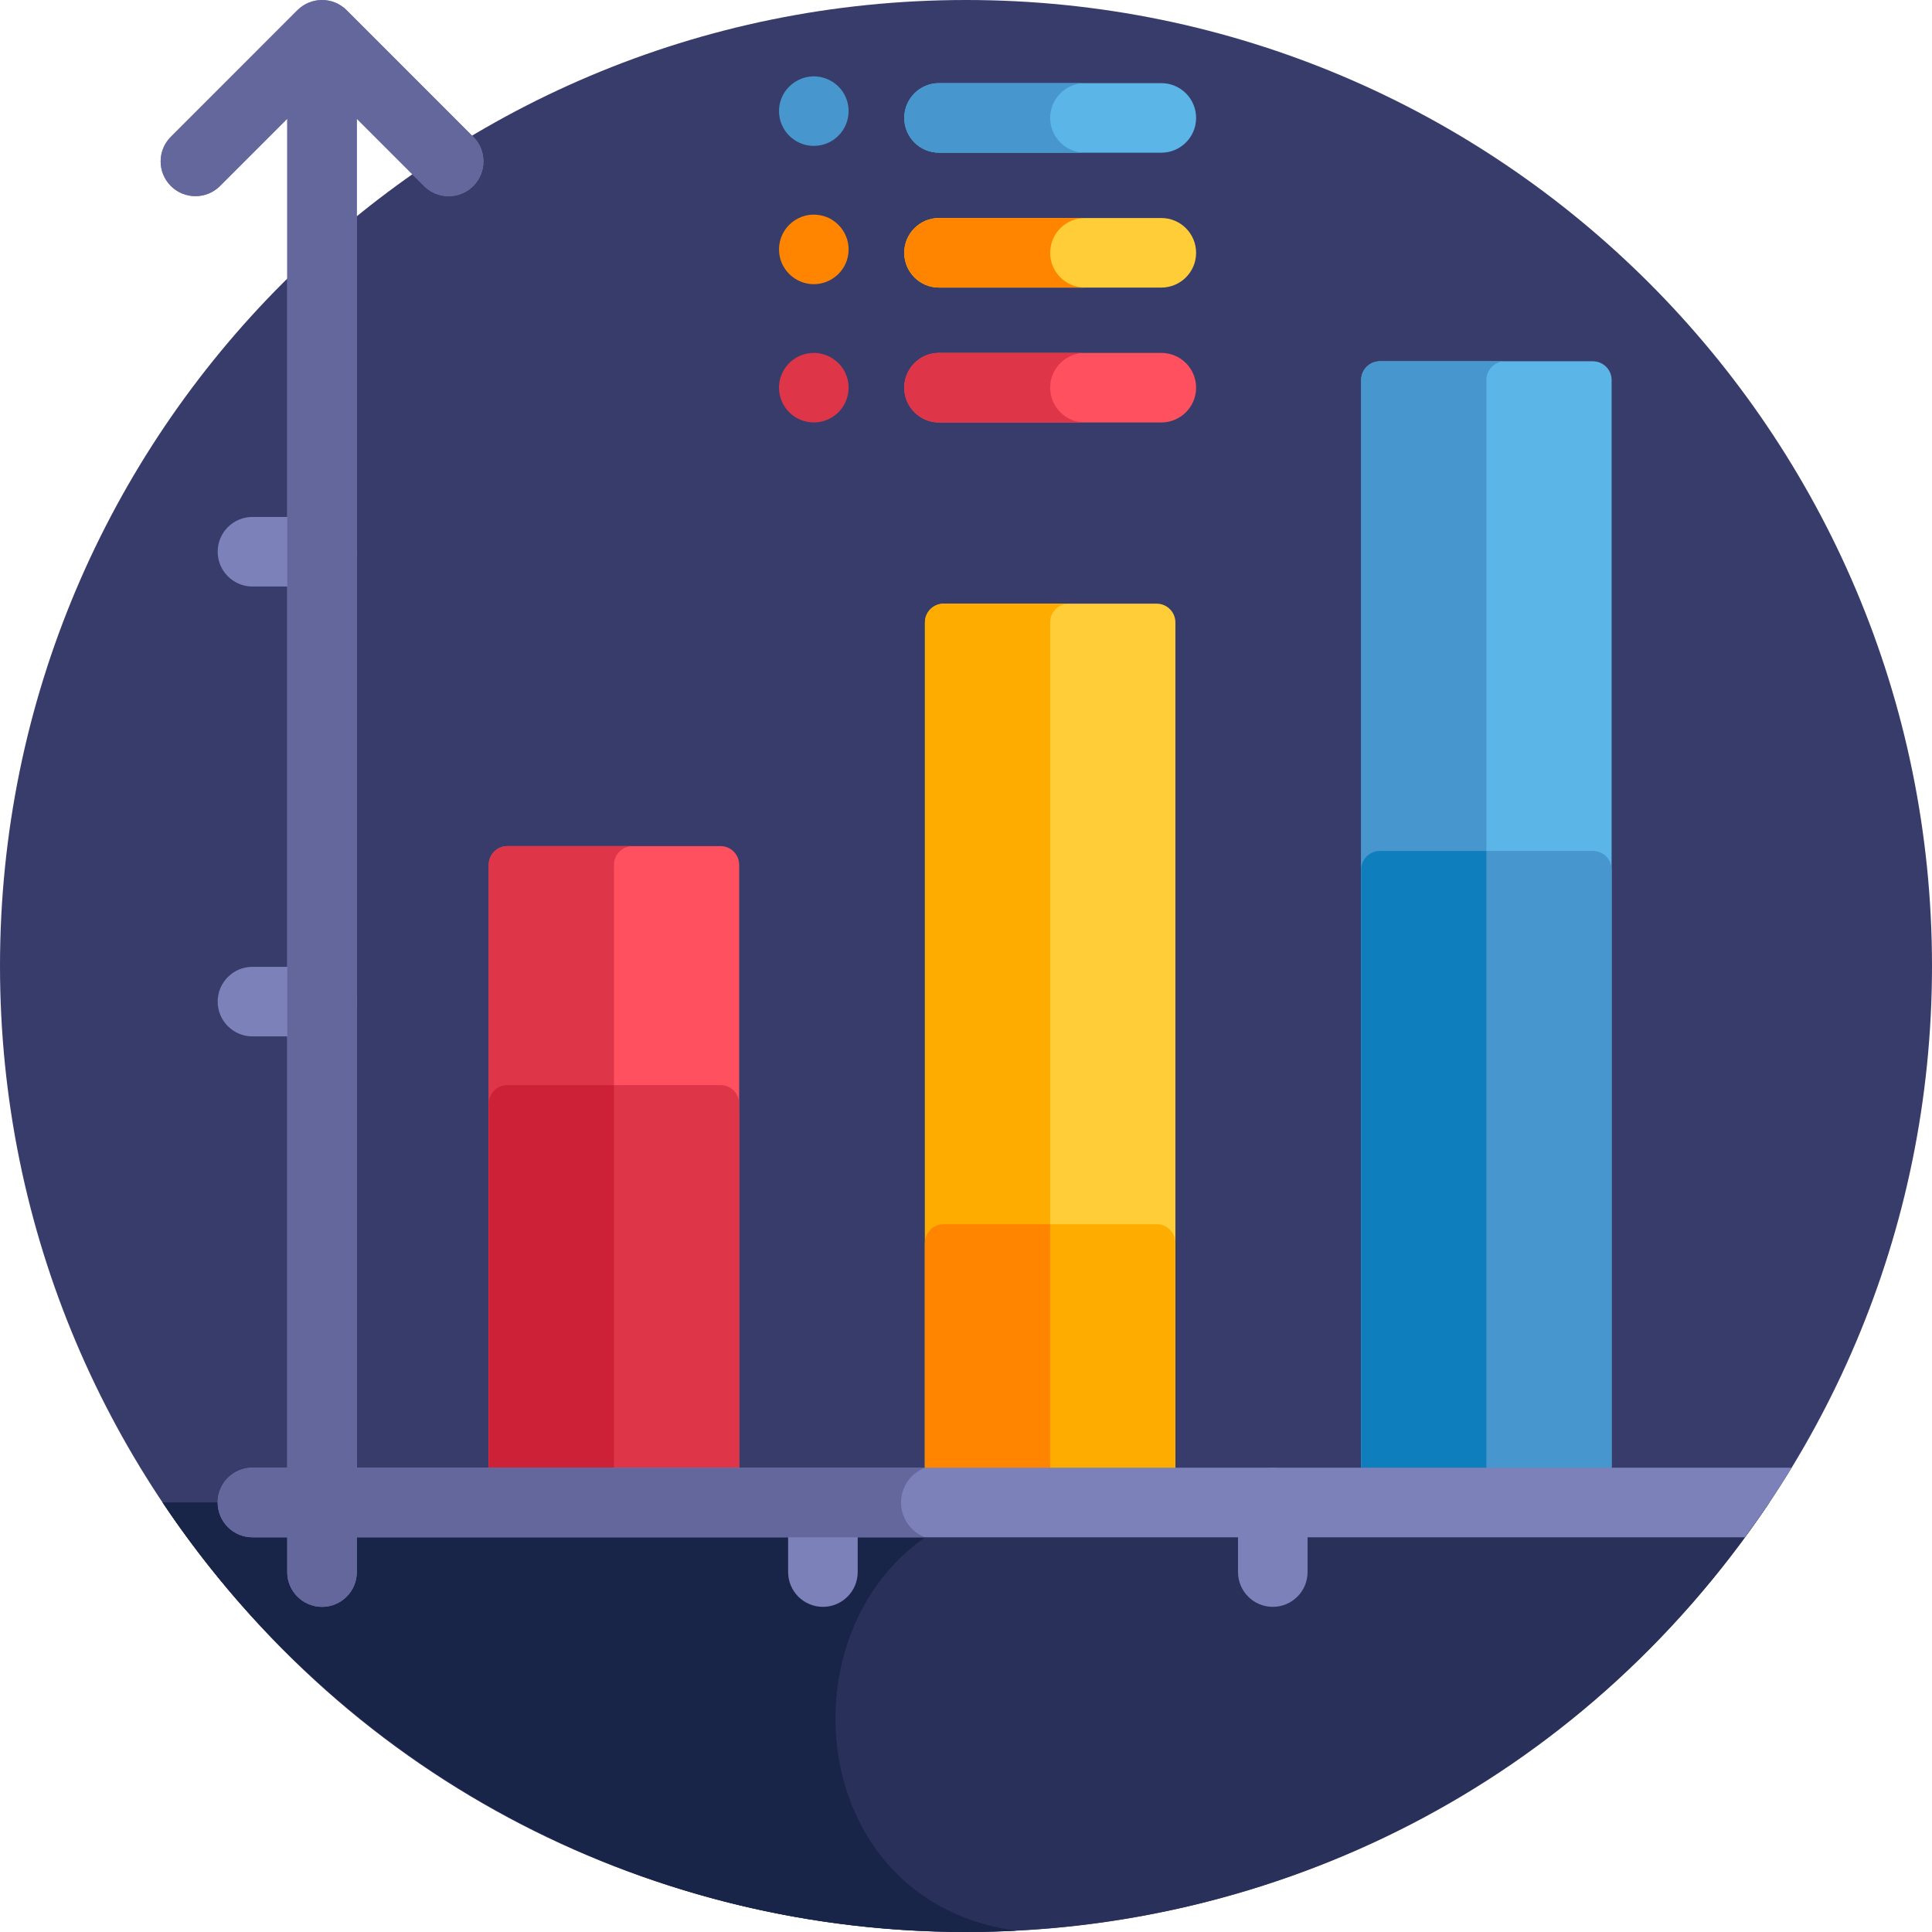 <svg xmlns="http://www.w3.org/2000/svg" height="512pt" version="1.1" viewBox="0 0 512 512" width="512pt">
<g id="surface1">
<path d="M 512 256 C 512 397.387 397.387 512 256 512 C 114.613 512 0 397.387 0 256 C 0 114.613 114.613 0 256 0 C 397.387 0 512 114.613 512 256 Z M 512 256 " style=" stroke:none;fill-rule:nonzero;fill:rgb(21.961%,23.529%,41.961%);fill-opacity:1;" />
<path d="M 43.094 398.18 C 144.57 549.84 367.367 549.93 468.906 398.18 Z M 43.094 398.18 " style=" stroke:none;fill-rule:nonzero;fill:rgb(16.078%,18.824%,34.902%);fill-opacity:1;" />
<path d="M 270.086 398.18 L 43.094 398.18 C 91.895 471.113 176.176 516.398 269.23 511.66 C 204.344 502.664 206.277 406.211 270.086 398.18 Z M 270.086 398.18 " style=" stroke:none;fill-rule:nonzero;fill:rgb(9.804%,14.118%,28.627%);fill-opacity:1;" />
<path d="M 190.93 224.223 L 134.48 224.223 C 131.738 224.223 129.52 226.441 129.52 229.184 L 129.52 398.176 L 195.891 398.176 L 195.891 229.184 C 195.891 226.441 193.668 224.223 190.93 224.223 Z M 190.93 224.223 " style=" stroke:none;fill-rule:nonzero;fill:rgb(99.608%,31.373%,37.255%);fill-opacity:1;" />
<path d="M 306.531 159.98 L 250.082 159.98 C 247.344 159.98 245.121 162.203 245.121 164.941 L 245.121 398.176 L 311.492 398.176 L 311.492 164.941 C 311.492 162.203 309.27 159.98 306.531 159.98 Z M 306.531 159.98 " style=" stroke:none;fill-rule:nonzero;fill:rgb(100%,80.392%,21.961%);fill-opacity:1;" />
<path d="M 422.133 95.742 L 365.684 95.742 C 362.945 95.742 360.723 97.965 360.723 100.703 L 360.723 398.18 L 427.094 398.18 L 427.094 100.703 C 427.094 97.965 424.871 95.742 422.133 95.742 Z M 422.133 95.742 " style=" stroke:none;fill-rule:nonzero;fill:rgb(35.686%,70.98%,90.588%);fill-opacity:1;" />
<path d="M 167.664 224.223 L 134.48 224.223 C 131.738 224.223 129.52 226.441 129.52 229.184 L 129.52 398.176 L 162.703 398.176 L 162.703 229.184 C 162.703 226.441 164.926 224.223 167.664 224.223 Z M 167.664 224.223 " style=" stroke:none;fill-rule:nonzero;fill:rgb(87.059%,21.176%,28.235%);fill-opacity:1;" />
<path d="M 283.266 159.98 L 250.082 159.98 C 247.344 159.98 245.121 162.203 245.121 164.941 L 245.121 398.176 L 278.305 398.176 L 278.305 164.941 C 278.305 162.203 280.527 159.98 283.266 159.98 Z M 283.266 159.98 " style=" stroke:none;fill-rule:nonzero;fill:rgb(100%,67.451%,0%);fill-opacity:1;" />
<path d="M 398.867 95.742 L 365.684 95.742 C 362.941 95.742 360.723 97.965 360.723 100.703 L 360.723 398.18 L 393.906 398.18 L 393.906 100.703 C 393.906 97.965 396.129 95.742 398.867 95.742 Z M 398.867 95.742 " style=" stroke:none;fill-rule:nonzero;fill:rgb(27.843%,58.824%,80.392%);fill-opacity:1;" />
<path d="M 218.082 425.832 C 212.992 425.832 208.863 421.707 208.863 416.613 L 208.863 398.18 C 208.863 393.086 212.992 388.961 218.082 388.961 C 223.172 388.961 227.301 393.086 227.301 398.18 L 227.301 416.613 C 227.301 421.703 223.172 425.832 218.082 425.832 Z M 218.082 425.832 " style=" stroke:none;fill-rule:nonzero;fill:rgb(48.627%,50.588%,72.549%);fill-opacity:1;" />
<path d="M 337.301 425.832 C 332.211 425.832 328.086 421.707 328.086 416.613 L 328.086 398.18 C 328.086 393.086 332.211 388.961 337.301 388.961 C 342.395 388.961 346.52 393.086 346.52 398.18 L 346.52 416.613 C 346.52 421.703 342.395 425.832 337.301 425.832 Z M 337.301 425.832 " style=" stroke:none;fill-rule:nonzero;fill:rgb(48.627%,50.588%,72.549%);fill-opacity:1;" />
<path d="M 85.344 274.656 L 66.906 274.656 C 61.812 274.656 57.688 270.527 57.688 265.438 C 57.688 260.344 61.812 256.219 66.906 256.219 L 85.34 256.219 C 90.434 256.219 94.559 260.344 94.559 265.438 C 94.559 270.527 90.434 274.656 85.344 274.656 Z M 85.344 274.656 " style=" stroke:none;fill-rule:nonzero;fill:rgb(48.627%,50.588%,72.549%);fill-opacity:1;" />
<path d="M 85.344 155.434 L 66.906 155.434 C 61.812 155.434 57.688 151.309 57.688 146.215 C 57.688 141.125 61.812 136.996 66.906 136.996 L 85.34 136.996 C 90.434 136.996 94.559 141.125 94.559 146.215 C 94.559 151.309 90.434 155.434 85.344 155.434 Z M 85.344 155.434 " style=" stroke:none;fill-rule:nonzero;fill:rgb(48.627%,50.588%,72.549%);fill-opacity:1;" />
<path d="M 190.93 287.562 L 134.48 287.562 C 131.738 287.562 129.52 289.781 129.52 292.52 L 129.52 398.18 L 195.891 398.18 L 195.891 292.52 C 195.891 289.781 193.668 287.562 190.93 287.562 Z M 190.93 287.562 " style=" stroke:none;fill-rule:nonzero;fill:rgb(87.059%,21.176%,28.235%);fill-opacity:1;" />
<path d="M 134.48 287.562 C 131.738 287.562 129.52 289.781 129.52 292.52 L 129.52 398.18 L 162.703 398.18 L 162.703 287.562 Z M 134.48 287.562 " style=" stroke:none;fill-rule:nonzero;fill:rgb(80%,12.941%,21.569%);fill-opacity:1;" />
<path d="M 306.531 324.434 L 250.082 324.434 C 247.344 324.434 245.121 326.652 245.121 329.395 L 245.121 398.18 L 311.492 398.18 L 311.492 329.395 C 311.492 326.652 309.27 324.434 306.531 324.434 Z M 306.531 324.434 " style=" stroke:none;fill-rule:nonzero;fill:rgb(100%,67.451%,0%);fill-opacity:1;" />
<path d="M 250.082 324.434 C 247.344 324.434 245.121 326.652 245.121 329.395 L 245.121 398.18 L 278.309 398.18 L 278.309 324.434 Z M 250.082 324.434 " style=" stroke:none;fill-rule:nonzero;fill:rgb(100%,52.157%,0%);fill-opacity:1;" />
<path d="M 422.133 225.508 L 365.684 225.508 C 362.945 225.508 360.723 227.73 360.723 230.469 L 360.723 398.18 L 427.094 398.18 L 427.094 230.469 C 427.094 227.73 424.871 225.508 422.133 225.508 Z M 422.133 225.508 " style=" stroke:none;fill-rule:nonzero;fill:rgb(27.843%,58.824%,80.392%);fill-opacity:1;" />
<path d="M 365.684 225.508 C 362.945 225.508 360.723 227.73 360.723 230.469 L 360.723 398.18 L 393.91 398.18 L 393.91 225.508 Z M 365.684 225.508 " style=" stroke:none;fill-rule:nonzero;fill:rgb(5.882%,49.412%,73.725%);fill-opacity:1;" />
<path d="M 215.668 38.66 C 210.559 38.66 206.449 34.516 206.449 29.445 C 206.449 23.516 211.945 19.297 217.465 20.41 C 221.91 21.336 224.887 25.125 224.887 29.445 C 224.887 34.449 220.852 38.66 215.668 38.66 Z M 215.668 38.66 " style=" stroke:none;fill-rule:nonzero;fill:rgb(27.843%,58.824%,80.392%);fill-opacity:1;" />
<path d="M 215.668 75.312 C 210.711 75.312 206.449 71.297 206.449 66.098 C 206.449 60.18 211.938 55.91 217.465 57.062 C 221.57 57.832 224.887 61.555 224.887 66.098 C 224.887 71.336 220.586 75.312 215.668 75.312 Z M 215.668 75.312 " style=" stroke:none;fill-rule:nonzero;fill:rgb(100%,52.157%,0%);fill-opacity:1;" />
<path d="M 307.762 40.465 L 248.852 40.465 C 243.762 40.465 239.637 36.34 239.637 31.246 C 239.637 26.156 243.762 22.031 248.852 22.031 L 307.762 22.031 C 312.852 22.031 316.98 26.156 316.98 31.246 C 316.98 36.34 312.852 40.465 307.762 40.465 Z M 307.762 40.465 " style=" stroke:none;fill-rule:nonzero;fill:rgb(35.686%,70.98%,90.588%);fill-opacity:1;" />
<path d="M 307.762 76.211 L 248.852 76.211 C 243.762 76.211 239.637 72.086 239.637 66.992 C 239.637 61.902 243.762 57.777 248.852 57.777 L 307.762 57.777 C 312.852 57.777 316.98 61.902 316.98 66.992 C 316.98 72.086 312.852 76.211 307.762 76.211 Z M 307.762 76.211 " style=" stroke:none;fill-rule:nonzero;fill:rgb(100%,80.392%,21.961%);fill-opacity:1;" />
<path d="M 215.668 111.953 C 210.605 111.953 206.449 107.852 206.449 102.734 C 206.449 98.426 209.43 94.629 213.863 93.699 C 219.418 92.586 224.887 96.82 224.887 102.734 C 224.887 107.812 220.766 111.953 215.668 111.953 Z M 215.668 111.953 " style=" stroke:none;fill-rule:nonzero;fill:rgb(87.059%,21.176%,28.235%);fill-opacity:1;" />
<path d="M 307.762 111.957 L 248.852 111.957 C 243.762 111.957 239.637 107.828 239.637 102.738 C 239.637 97.648 243.762 93.52 248.852 93.52 L 307.762 93.52 C 312.852 93.52 316.98 97.648 316.98 102.738 C 316.98 107.832 312.852 111.957 307.762 111.957 Z M 307.762 111.957 " style=" stroke:none;fill-rule:nonzero;fill:rgb(99.608%,31.373%,37.255%);fill-opacity:1;" />
<path d="M 278.305 31.246 C 278.305 26.156 282.434 22.031 287.523 22.031 L 248.852 22.031 C 243.762 22.031 239.633 26.156 239.633 31.246 C 239.633 36.34 243.762 40.465 248.852 40.465 L 287.523 40.465 C 282.434 40.465 278.305 36.34 278.305 31.246 Z M 278.305 31.246 " style=" stroke:none;fill-rule:nonzero;fill:rgb(27.843%,58.824%,80.392%);fill-opacity:1;" />
<path d="M 278.305 66.992 C 278.305 61.902 282.434 57.773 287.523 57.773 L 248.852 57.773 C 243.762 57.773 239.633 61.902 239.633 66.992 C 239.633 72.086 243.762 76.211 248.852 76.211 L 287.523 76.211 C 282.434 76.211 278.305 72.086 278.305 66.992 Z M 278.305 66.992 " style=" stroke:none;fill-rule:nonzero;fill:rgb(100%,52.157%,0%);fill-opacity:1;" />
<path d="M 278.305 102.738 C 278.305 97.648 282.434 93.52 287.523 93.52 L 248.852 93.52 C 243.762 93.52 239.633 97.648 239.633 102.738 C 239.633 107.832 243.762 111.957 248.852 111.957 L 287.523 111.957 C 282.434 111.957 278.305 107.832 278.305 102.738 Z M 278.305 102.738 " style=" stroke:none;fill-rule:nonzero;fill:rgb(87.059%,21.176%,28.235%);fill-opacity:1;" />
<path d="M 474.805 388.961 L 94.559 388.961 L 94.559 31.473 L 112.375 49.289 C 115.973 52.887 121.812 52.887 125.41 49.289 C 129.012 45.688 129.012 39.852 125.41 36.254 L 91.859 2.699 C 88.266 -0.898 82.422 -0.898 78.824 2.699 L 45.273 36.254 C 41.672 39.852 41.672 45.688 45.273 49.289 C 48.871 52.887 54.711 52.887 58.309 49.289 L 76.125 31.473 L 76.125 388.961 L 66.906 388.961 C 61.816 388.961 57.688 393.086 57.688 398.176 C 57.688 403.27 61.816 407.395 66.906 407.395 L 76.125 407.395 L 76.125 416.613 C 76.125 421.703 80.25 425.832 85.344 425.832 C 90.434 425.832 94.559 421.703 94.559 416.613 L 94.559 407.395 L 462.434 407.395 C 466.812 401.438 470.945 395.293 474.805 388.961 Z M 474.805 388.961 " style=" stroke:none;fill-rule:nonzero;fill:rgb(48.627%,50.588%,72.549%);fill-opacity:1;" />
<path d="M 238.785 398.176 C 238.785 393.965 241.426 390.379 245.137 388.961 L 94.559 388.961 L 94.559 31.473 L 112.375 49.289 C 115.973 52.887 121.812 52.887 125.41 49.289 C 129.012 45.688 129.012 39.852 125.41 36.254 L 91.859 2.699 C 88.266 -0.898 82.422 -0.898 78.824 2.699 L 45.273 36.254 C 41.672 39.852 41.672 45.688 45.273 49.289 C 48.871 52.887 54.711 52.887 58.309 49.289 L 76.125 31.473 L 76.125 388.961 L 66.906 388.961 C 61.816 388.961 57.688 393.086 57.688 398.176 C 57.688 403.27 61.816 407.395 66.906 407.395 L 76.125 407.395 L 76.125 416.613 C 76.125 421.703 80.25 425.832 85.344 425.832 C 90.434 425.832 94.559 421.703 94.559 416.613 L 94.559 407.395 L 245.137 407.395 C 241.426 405.973 238.785 402.387 238.785 398.176 Z M 238.785 398.176 " style=" stroke:none;fill-rule:nonzero;fill:rgb(39.216%,40.392%,61.176%);fill-opacity:1;" />
</g>
</svg>